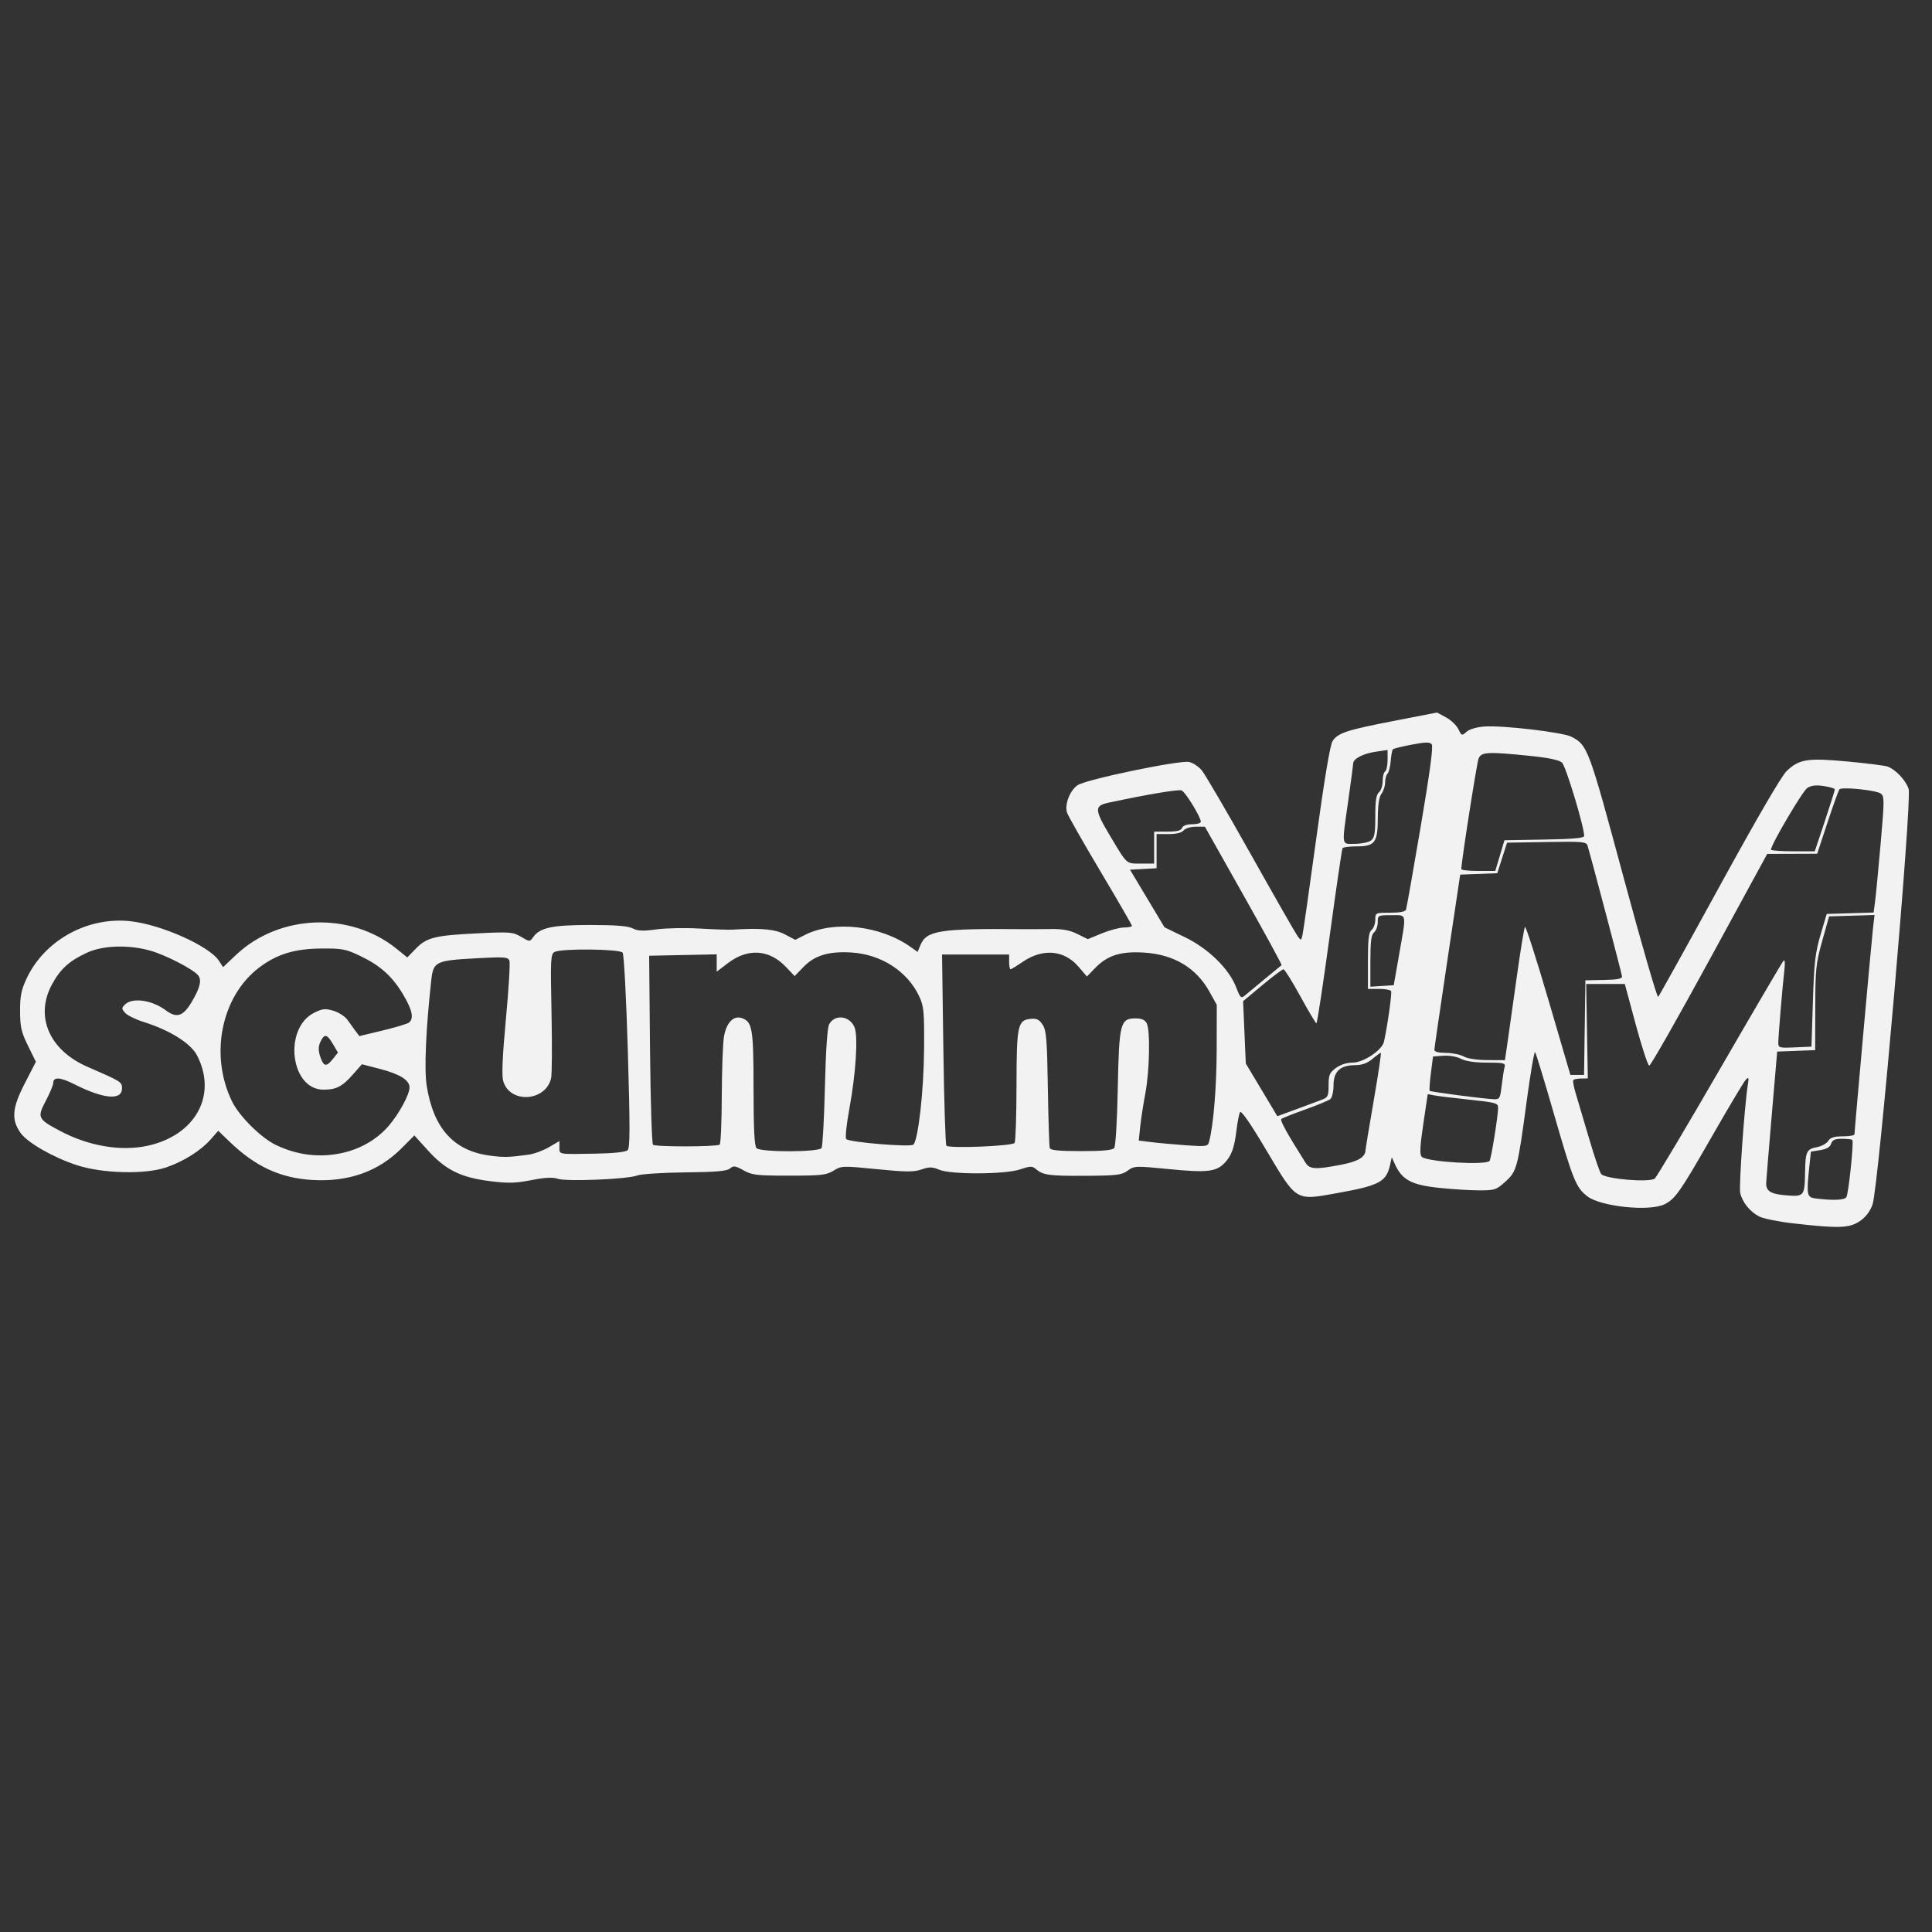 <?xml version="1.0" encoding="UTF-8" standalone="no"?>
<!-- Generator: Adobe Illustrator 16.0.4, SVG Export Plug-In . SVG Version: 6.00 Build 0)  -->

<svg
   xmlns:dc="http://purl.org/dc/elements/1.1/"
   xmlns:cc="http://creativecommons.org/ns#"
   xmlns:rdf="http://www.w3.org/1999/02/22-rdf-syntax-ns#"
   xmlns:svg="http://www.w3.org/2000/svg"
   xmlns="http://www.w3.org/2000/svg"
   xmlns:sodipodi="http://sodipodi.sourceforge.net/DTD/sodipodi-0.dtd"
   xmlns:inkscape="http://www.inkscape.org/namespaces/inkscape"
   version="1.1"
   id="Layer_1"
   x="0px"
   y="0px"
   width="256px"
   height="256px"
   viewBox="0 0 256 256"
   enable-background="new 0 0 256 256"
   xml:space="preserve"
   inkscape:version="0.91 r13725"
   sodipodi:docname="ScummVM.svg"
   inkscape:export-filename="/home/lollo78/Scrivania/ScummVM.png"
   inkscape:export-xdpi="90"
   inkscape:export-ydpi="90"><rect x="0" y="0" width="256" height="256" fill="#333333" stroke="none"/><defs
     id="defs7" /><sodipodi:namedview
     pagecolor="#ffffff"
     bordercolor="#666666"
     borderopacity="1"
     objecttolerance="10"
     gridtolerance="10"
     guidetolerance="10"
     inkscape:pageopacity="0"
     inkscape:pageshadow="2"
     inkscape:window-width="1855"
     inkscape:window-height="1056"
     id="namedview5"
     showgrid="false"
     inkscape:zoom="2.6074563"
     inkscape:cx="114.92423"
     inkscape:cy="147.7417"
     inkscape:window-x="65"
     inkscape:window-y="24"
     inkscape:window-maximized="1"
     inkscape:current-layer="Layer_1" /><path
     style="fill:#f2f2f2;fill-opacity:1"
     d="m 237.71,162.118 c -1.993,-0.229 -4.068,-0.647 -4.611,-0.928 -1.234,-0.638 -2.24,-1.893 -2.512,-3.135 -0.188,-0.854 0.56,-11.474 1.009,-14.322 0.156,-0.992 0.12,-1.076 -0.281,-0.651 -0.253,0.269 -2.264,3.639 -4.469,7.489 -4.215,7.36 -4.831,8.245 -6.254,8.986 -1.93,1.004 -8.443,0.348 -10.253,-1.032 -1.51,-1.152 -1.898,-2.116 -4.517,-11.209 -1.212,-4.209 -2.298,-7.763 -2.413,-7.898 -0.115,-0.135 -0.618,2.795 -1.118,6.512 -1.193,8.875 -1.298,9.271 -2.838,10.662 -1.186,1.071 -1.404,1.143 -3.463,1.138 -1.208,-0.003 -3.581,-0.151 -5.272,-0.33 -3.74,-0.394 -4.971,-1.067 -5.937,-3.247 l -0.361,-0.814 -0.238,1.056 c -0.495,2.201 -1.419,2.692 -6.939,3.686 -5.648,1.017 -5.373,1.184 -9.507,-5.772 -2.057,-3.461 -3.276,-5.219 -3.426,-4.939 -0.128,0.239 -0.338,1.304 -0.466,2.366 -0.284,2.347 -0.651,3.373 -1.553,4.336 -1.121,1.197 -2.349,1.338 -7.355,0.845 -4.489,-0.442 -4.642,-0.437 -5.511,0.2 -0.794,0.582 -1.423,0.659 -5.615,0.683 -4.797,0.028 -5.603,-0.083 -6.564,-0.906 -0.467,-0.4 -0.742,-0.393 -2.047,0.05 -2.002,0.68 -9.161,0.714 -10.747,0.051 -0.921,-0.385 -1.305,-0.391 -2.35,-0.035 -1.036,0.353 -2.046,0.346 -5.915,-0.039 -4.545,-0.453 -4.693,-0.447 -5.737,0.198 -0.95,0.587 -1.613,0.662 -5.873,0.662 -4.316,0 -4.928,-0.071 -6.053,-0.703 -1.09,-0.613 -1.322,-0.644 -1.804,-0.244 -0.42,0.349 -1.851,0.472 -5.957,0.515 -2.986,0.031 -5.821,0.216 -6.336,0.413 -1.297,0.497 -9.38,0.829 -10.522,0.433 -0.655,-0.227 -1.665,-0.175 -3.498,0.181 -2.131,0.414 -3.084,0.437 -5.5,0.132 -3.841,-0.485 -5.871,-1.491 -8.198,-4.062 l -1.806,-1.996 -1.687,1.696 c -3.061,3.077 -7.016,4.488 -11.803,4.21 -4.258,-0.247 -7.556,-1.767 -10.976,-5.058 l -1.519,-1.462 -1.013,1.154 c -1.294,1.473 -3.598,2.922 -5.879,3.696 -2.835,0.962 -8.491,0.816 -11.885,-0.306 -3.116,-1.03 -6.495,-2.966 -7.405,-4.244 -1.262,-1.772 -1.138,-3.304 0.527,-6.541 l 1.492,-2.901 -1.044,-2.12 c -0.892,-1.812 -1.045,-2.479 -1.052,-4.586 -0.007,-2.005 0.155,-2.814 0.864,-4.328 2.38,-5.078 8.092,-8.224 13.78,-7.591 4.095,0.456 10.426,3.287 11.7,5.232 l 0.558,0.851 1.713,-1.62 c 5.726,-5.415 15.164,-5.769 21.293,-0.798 l 1.399,1.135 1.129,-1.163 c 1.444,-1.487 2.538,-1.759 8.176,-2.033 4.323,-0.21 4.688,-0.181 5.772,0.459 1.14,0.673 1.164,0.674 1.598,0.054 0.889,-1.269 2.523,-1.619 7.558,-1.619 3.391,0 5,0.128 5.627,0.449 0.689,0.351 1.373,0.38 3.159,0.134 1.254,-0.173 3.818,-0.224 5.698,-0.112 1.88,0.112 3.859,0.176 4.396,0.144 3.787,-0.229 5.588,-0.065 6.919,0.63 l 1.384,0.722 1.266,-0.646 c 3.837,-1.958 10.016,-1.255 14.017,1.594 l 0.923,0.657 0.377,-0.91 c 0.802,-1.935 2.566,-2.21 13.537,-2.108 0.895,0.008 2.581,6.5e-4 3.746,-0.018 1.548,-0.024 2.491,0.152 3.505,0.654 l 1.387,0.686 1.867,-0.768 c 1.027,-0.422 2.344,-0.771 2.926,-0.776 0.582,-0.004 1.058,-0.1 1.058,-0.213 0,-0.113 -1.885,-3.373 -4.19,-7.245 -2.304,-3.872 -4.293,-7.372 -4.419,-7.777 -0.331,-1.062 0.374,-2.896 1.388,-3.611 1.079,-0.761 13.501,-3.351 14.796,-3.085 0.494,0.102 1.246,0.597 1.67,1.1 0.424,0.504 3.346,5.505 6.494,11.114 3.148,5.609 5.938,10.491 6.2,10.849 0.468,0.639 0.48,0.636 0.661,-0.163 0.101,-0.448 0.926,-6.235 1.834,-12.862 1.07,-7.816 1.825,-12.315 2.147,-12.808 0.709,-1.082 1.847,-1.455 8.201,-2.688 l 5.637,-1.094 1.197,0.643 c 0.658,0.354 1.395,1.057 1.637,1.562 0.423,0.883 0.465,0.897 1.067,0.352 0.368,-0.333 1.332,-0.623 2.332,-0.703 2.366,-0.188 10.415,0.754 11.578,1.355 2.15,1.112 2.289,1.486 6.885,18.538 2.399,8.9 4.474,16.07 4.61,15.932 0.136,-0.138 3.779,-6.697 8.096,-14.578 4.988,-9.107 8.247,-14.704 8.942,-15.362 1.664,-1.573 2.757,-1.742 8.073,-1.249 2.554,0.237 4.936,0.539 5.294,0.672 1.076,0.399 2.404,1.813 2.784,2.962 0.47,1.425 -4.002,52.896 -4.785,55.072 -0.329,0.915 -0.908,1.669 -1.686,2.198 -1.375,0.934 -2.808,0.984 -8.727,0.303 z m 6.941,-3.487 c 0.297,-0.458 1.014,-7.363 0.789,-7.588 -0.08,-0.08 -0.697,-0.145 -1.372,-0.145 -0.94,0 -1.274,0.152 -1.433,0.651 -0.141,0.444 -0.6,0.714 -1.444,0.849 l -1.238,0.198 -0.206,1.967 c -0.398,3.803 -0.339,4.093 0.853,4.241 2.298,0.285 3.797,0.222 4.051,-0.171 z m -5.467,-3.392 c 0.043,-2.636 0.208,-2.981 1.552,-3.233 0.622,-0.117 1.302,-0.487 1.512,-0.823 0.286,-0.458 0.768,-0.611 1.931,-0.611 0.852,0 1.55,-0.122 1.55,-0.272 0,-0.501 2.254,-25.593 2.456,-27.337 l 0.199,-1.722 -3.01,0.094 -3.01,0.094 -0.912,3.256 c -0.834,2.979 -0.913,3.733 -0.922,8.86 l -0.011,5.603 -2.517,0.095 -2.517,0.095 -0.723,8.466 c -0.398,4.656 -0.728,8.686 -0.735,8.955 -0.026,1.075 0.609,1.465 2.653,1.628 2.392,0.19 2.45,0.117 2.503,-3.148 z m -19.928,0.936 c 0.215,-0.137 4.076,-6.618 8.58,-14.404 4.504,-7.785 8.322,-14.296 8.485,-14.468 0.179,-0.189 0.229,0.263 0.127,1.14 -0.252,2.165 -0.811,8.831 -0.813,9.689 -9.7e-4,0.715 0.093,0.743 2.197,0.651 l 2.198,-0.096 0.19,-6.024 c 0.162,-5.125 0.312,-6.437 1.009,-8.792 l 0.819,-2.768 3.107,-0.093 3.107,-0.093 0.186,-1.373 c 0.102,-0.755 0.435,-4.214 0.74,-7.688 0.515,-5.875 0.516,-6.343 0.014,-6.709 -0.613,-0.448 -5.149,-0.911 -5.466,-0.558 -0.114,0.127 -0.824,2.1 -1.578,4.383 l -1.37,4.152 -3.311,0.011 -3.311,0.011 -7.652,14.041 c -4.209,7.723 -7.799,14.031 -7.978,14.018 -0.179,-0.013 -0.981,-2.453 -1.782,-5.422 l -1.457,-5.399 -2.56,0 -2.56,0 0.109,6.255 0.109,6.255 -0.868,0.014 c -0.478,0.007 -0.948,0.094 -1.046,0.192 -0.098,0.098 0.044,0.904 0.315,1.791 0.271,0.887 1.069,3.581 1.774,5.987 0.705,2.406 1.427,4.52 1.606,4.699 0.651,0.651 6.251,1.125 7.078,0.6 z m -41.596,-1.833 c 2.294,-0.437 3.25,-1.008 3.282,-1.959 0.006,-0.19 0.499,-3.165 1.094,-6.613 0.595,-3.448 1.014,-6.268 0.931,-6.268 -0.083,0 -0.587,0.366 -1.119,0.814 -0.686,0.577 -1.363,0.817 -2.326,0.825 -1.955,0.016 -2.824,0.843 -2.824,2.688 0,0.8 -0.187,1.61 -0.416,1.8 -0.229,0.19 -1.731,0.814 -3.338,1.387 -1.607,0.573 -3.03,1.137 -3.162,1.254 -0.203,0.179 0.781,1.957 3.212,5.804 0.55,0.87 1.292,0.912 4.667,0.269 z m 19.72,-0.523 c 0.226,-0.366 1.118,-5.919 1.127,-7.021 0.005,-0.631 -0.28,-0.712 -3.82,-1.087 -2.104,-0.223 -4.204,-0.479 -4.666,-0.569 l -0.84,-0.164 -0.586,3.96 c -0.45,3.038 -0.497,4.05 -0.203,4.344 0.68,0.681 8.605,1.153 8.987,0.536 z M 70.056,152.995 c 0.716,-0.098 1.925,-0.543 2.686,-0.989 l 1.384,-0.811 0,0.828 c 0,0.973 -0.237,0.931 4.722,0.842 2.499,-0.045 4.054,-0.211 4.314,-0.46 0.324,-0.31 0.33,-2.969 0.032,-13.078 -0.209,-7.066 -0.515,-12.869 -0.691,-13.095 -0.384,-0.495 -8.102,-0.577 -9.002,-0.095 -0.542,0.29 -0.572,0.856 -0.422,8.102 0.088,4.285 0.061,8.186 -0.06,8.671 -0.777,3.097 -5.513,3.331 -6.346,0.313 -0.208,-0.753 -0.094,-3.326 0.366,-8.239 0.368,-3.929 0.575,-7.388 0.46,-7.688 -0.187,-0.486 -0.653,-0.521 -4.361,-0.32 -5.436,0.294 -5.721,0.432 -5.995,2.923 -0.719,6.539 -0.946,11.832 -0.6,13.995 0.898,5.623 3.574,8.585 8.337,9.228 1.876,0.253 2.508,0.238 5.177,-0.126 z m -24.537,-0.261 c 2.375,-0.559 4.478,-1.806 5.978,-3.544 1.371,-1.589 2.766,-4.159 2.766,-5.096 0,-0.972 -1.272,-1.77 -3.914,-2.456 l -2.393,-0.621 -1.161,1.319 c -1.448,1.645 -2.223,2.049 -3.932,2.049 -4.407,0 -5.356,-8.181 -1.186,-10.218 1.071,-0.523 1.436,-0.557 2.517,-0.233 0.695,0.208 1.523,0.747 1.841,1.197 0.317,0.45 0.803,1.119 1.078,1.487 l 0.502,0.669 3.08,-0.739 c 1.694,-0.406 3.263,-0.878 3.487,-1.05 0.685,-0.524 0.46,-1.646 -0.737,-3.669 -1.448,-2.448 -3.016,-3.866 -5.694,-5.152 -1.929,-0.926 -2.391,-1.014 -5.21,-0.993 -3.521,0.026 -5.888,0.756 -8.223,2.538 -5.012,3.822 -6.572,11.585 -3.566,17.735 0.95,1.944 3.85,4.821 5.802,5.756 2.896,1.388 5.935,1.734 8.965,1.02 z m 63.342,-0.615 c 0.142,-0.224 0.341,-3.85 0.443,-8.059 0.118,-4.884 0.323,-7.902 0.566,-8.344 0.759,-1.381 2.758,-1.121 3.371,0.439 0.478,1.217 0.157,6.142 -0.703,10.796 -0.379,2.051 -0.561,3.829 -0.407,3.983 0.431,0.431 8.533,1.098 8.898,0.733 0.646,-0.646 1.378,-7.188 1.415,-12.654 0.034,-4.999 -0.029,-5.678 -0.65,-7.001 -1.559,-3.324 -5.047,-5.569 -9.016,-5.805 -2.963,-0.176 -4.826,0.387 -6.297,1.903 l -1.188,1.225 -1.174,-1.231 c -2.211,-2.318 -5.037,-2.494 -7.679,-0.477 l -1.473,1.124 0,-1.147 0,-1.147 -4.477,0.091 -4.477,0.091 0.117,12.374 c 0.064,6.806 0.241,12.507 0.393,12.669 0.279,0.298 8.353,0.288 8.836,-0.011 0.143,-0.088 0.268,-2.973 0.279,-6.409 0.011,-3.437 0.138,-6.972 0.283,-7.856 0.312,-1.9 1.278,-2.904 2.4,-2.494 1.377,0.503 1.521,1.38 1.526,9.328 0.003,5.398 0.115,7.615 0.396,7.896 0.557,0.557 8.267,0.542 8.62,-0.016 z m 38.777,0 c 0.187,-0.233 0.39,-3.639 0.475,-7.954 0.17,-8.61 0.327,-9.223 2.368,-9.223 0.775,0 1.225,0.194 1.458,0.63 0.492,0.92 0.391,6.289 -0.176,9.302 -0.27,1.433 -0.576,3.426 -0.681,4.43 l -0.191,1.825 1.588,0.201 c 0.873,0.111 2.927,0.298 4.564,0.417 2.739,0.198 2.99,0.167 3.149,-0.398 0.584,-2.067 1.016,-7.262 1.026,-12.336 l 0.012,-5.861 -0.962,-1.736 c -1.767,-3.19 -4.736,-4.958 -8.731,-5.197 -3.045,-0.183 -4.806,0.378 -6.422,2.046 l -1.093,1.128 -1.102,-1.288 c -1.921,-2.244 -4.753,-2.482 -7.452,-0.625 -0.76,0.523 -1.465,0.951 -1.567,0.951 -0.102,0 -0.186,-0.44 -0.186,-0.977 l 0,-0.977 -4.445,0 -4.445,0 0.175,12.554 c 0.096,6.905 0.277,12.656 0.402,12.781 0.394,0.392 8.771,0.048 9.038,-0.371 0.133,-0.208 0.246,-3.603 0.251,-7.543 0.011,-8.035 0.155,-8.726 1.86,-8.892 0.819,-0.08 1.148,0.079 1.602,0.772 0.493,0.753 0.588,1.904 0.693,8.404 0.067,4.143 0.18,7.715 0.252,7.939 0.096,0.297 1.227,0.407 4.172,0.407 2.841,0 4.138,-0.121 4.367,-0.407 z M 19.487,151.834 c 6.399,-1.358 9.352,-6.705 6.62,-11.988 -0.831,-1.608 -3.61,-3.345 -7.097,-4.438 -1.032,-0.324 -2.122,-0.858 -2.42,-1.189 -0.494,-0.545 -0.497,-0.647 -0.033,-1.111 0.973,-0.973 3.581,-0.606 5.407,0.762 1.431,1.072 2.285,0.811 3.396,-1.038 1.144,-1.904 1.408,-2.977 0.887,-3.605 -0.678,-0.817 -4.251,-2.662 -6.287,-3.247 -2.876,-0.826 -6.299,-0.725 -8.415,0.248 -2.346,1.078 -3.539,2.154 -4.647,4.19 -2.31,4.245 -0.383,8.735 4.695,10.94 4.479,1.945 4.574,2.003 4.574,2.853 0,1.632 -2.411,1.426 -6.302,-0.537 -1.914,-0.966 -2.815,-1.013 -2.815,-0.147 0,0.256 -0.443,1.308 -0.984,2.337 -1.167,2.218 -1.073,2.415 1.898,3.991 3.76,1.995 8.009,2.724 11.525,1.978 z m 155.664,-6.11 c 0.806,-0.311 0.895,-0.503 0.895,-1.921 0,-1.368 0.127,-1.669 0.964,-2.287 0.6,-0.443 1.438,-0.712 2.22,-0.712 1.43,0 3.906,-1.65 4.151,-2.767 0.492,-2.24 1.086,-6.485 0.941,-6.721 -0.096,-0.154 -0.824,-0.281 -1.62,-0.281 l -1.446,0 0,-3.705 c 0,-2.896 0.107,-3.793 0.488,-4.11 0.269,-0.223 0.488,-0.827 0.488,-1.342 0,-0.929 0.018,-0.937 1.964,-0.937 1.277,0 2.014,-0.142 2.108,-0.407 0.08,-0.224 0.951,-5.157 1.938,-10.964 1.229,-7.233 1.69,-10.681 1.466,-10.951 -0.255,-0.308 -0.836,-0.297 -2.646,0.048 -1.275,0.243 -2.399,0.522 -2.497,0.62 -0.098,0.098 -0.228,0.794 -0.288,1.547 -0.06,0.753 -0.252,1.511 -0.426,1.685 -0.174,0.174 -0.316,0.699 -0.316,1.166 0,0.467 -0.215,1.134 -0.478,1.482 -0.324,0.429 -0.481,1.461 -0.488,3.211 -0.013,3.273 -0.384,3.77 -2.809,3.77 -0.947,0 -1.788,0.11 -1.87,0.244 -0.082,0.134 -0.853,5.409 -1.713,11.722 -0.86,6.313 -1.645,11.477 -1.743,11.475 -0.098,-0.002 -1.058,-1.61 -2.132,-3.574 -1.075,-1.964 -2.079,-3.574 -2.232,-3.579 -0.153,-0.004 -1.42,0.944 -2.815,2.108 l -2.537,2.116 0.178,4.129 0.178,4.129 2.09,3.493 2.09,3.493 2.5,-0.917 c 1.375,-0.505 2.903,-1.073 3.395,-1.263 z m 23.834,-1.908 c 0.121,-1.03 0.294,-2.129 0.385,-2.442 0.147,-0.507 -0.107,-0.57 -2.315,-0.57 -1.607,0 -2.825,-0.178 -3.459,-0.506 -0.564,-0.291 -1.558,-0.464 -2.345,-0.407 l -1.366,0.099 -0.284,2.212 c -0.156,1.217 -0.228,2.269 -0.158,2.338 0.139,0.139 7.098,1.052 8.464,1.111 0.808,0.035 0.871,-0.072 1.078,-1.835 z m 11.001,-7.652 0.088,-6.268 2.442,-0.047 c 1.835,-0.035 2.434,-0.157 2.408,-0.488 -0.028,-0.36 -3.963,-15.274 -4.564,-17.301 -0.156,-0.527 -0.631,-0.57 -5.42,-0.488 l -5.249,0.089 -0.647,2.022 -0.647,2.022 -2.457,0.094 -2.457,0.094 -1.704,11.397 c -0.937,6.268 -1.71,11.58 -1.718,11.804 -0.009,0.269 0.511,0.411 1.533,0.419 0.851,0.006 1.913,0.221 2.361,0.477 0.489,0.28 1.74,0.47 3.135,0.477 l 2.321,0.011 0.346,-2.361 c 0.19,-1.298 0.743,-5.218 1.229,-8.71 0.485,-3.492 0.973,-6.455 1.083,-6.584 0.111,-0.129 1.51,4.231 3.109,9.687 l 2.908,9.921 0.905,0 0.905,0 0.088,-6.268 z m -165.861,4.135 0.654,-0.831 -0.662,-1.123 c -0.756,-1.282 -1.086,-1.385 -1.563,-0.493 -0.42,0.785 -0.425,1.376 -0.02,2.442 0.4,1.052 0.766,1.053 1.591,0.004 z M 167.58,129.728 c 1.164,-0.968 2.172,-1.796 2.239,-1.841 0.067,-0.045 -2.193,-4.191 -5.022,-9.213 l -5.144,-9.131 -1.206,0 c -0.675,0 -1.385,0.215 -1.612,0.488 -0.259,0.312 -0.979,0.488 -1.994,0.488 l -1.588,0 0,2.263 0,2.263 -1.761,0.098 -1.761,0.098 2.286,3.816 2.286,3.816 2.683,1.299 c 3.136,1.518 5.877,4.198 6.82,6.669 0.521,1.365 0.645,1.485 1.122,1.09 0.295,-0.244 1.488,-1.236 2.652,-2.203 z m 17.811,-3.252 c 0.99,-5.631 1.074,-5.21 -1.041,-5.21 -1.756,0 -1.791,0.018 -1.791,0.937 0,0.515 -0.22,1.119 -0.488,1.342 -0.377,0.313 -0.488,1.18 -0.488,3.802 l 0,3.397 1.547,-0.099 1.547,-0.099 0.715,-4.07 z m 13.349,-13.106 0.607,-2.035 5.282,-0.089 c 3.798,-0.065 5.282,-0.198 5.282,-0.475 0,-1.227 -2.434,-9.278 -2.94,-9.724 -0.396,-0.349 -1.805,-0.643 -4.298,-0.895 -5.562,-0.564 -6.393,-0.52 -6.752,0.357 -0.238,0.582 -2.291,13.713 -2.291,14.657 0,0.132 1.013,0.24 2.251,0.24 l 2.251,0 0.607,-2.035 z m -45.812,-1.058 0,-2.117 1.756,0 c 1.261,0 1.809,-0.138 1.944,-0.488 0.118,-0.307 0.616,-0.488 1.337,-0.488 0.632,0 1.15,-0.149 1.15,-0.331 0,-0.621 -2.047,-3.959 -2.545,-4.15 -0.431,-0.165 -4.352,0.49 -9.585,1.601 -2.022,0.429 -2.009,0.875 0.133,4.462 2.272,3.805 2.073,3.627 4.059,3.627 l 1.751,0 0,-2.117 z m 88.868,-3.501 c 0.731,-2.194 1.329,-4.09 1.329,-4.213 0,-0.123 -0.66,-0.323 -1.466,-0.444 -1.058,-0.159 -1.669,-0.084 -2.198,0.268 -0.622,0.414 -4.802,7.516 -4.802,8.159 0,0.121 1.307,0.22 2.904,0.22 l 2.904,0 1.329,-3.989 z m -60.132,2.559 c 0.464,-0.352 0.57,-0.947 0.57,-3.206 0,-2.068 0.124,-2.877 0.488,-3.179 0.269,-0.223 0.488,-0.892 0.488,-1.486 0,-0.594 0.147,-1.171 0.326,-1.282 0.179,-0.111 0.326,-0.795 0.326,-1.521 l 0,-1.32 -1.547,0.225 c -1.682,0.245 -3.009,0.933 -3.017,1.566 -0.003,0.22 -0.296,2.447 -0.651,4.949 -0.873,6.144 -0.941,5.71 0.901,5.697 0.851,-0.005 1.803,-0.205 2.117,-0.443 z"
     id="path3359"
     inkscape:connector-curvature="0" /></svg>
